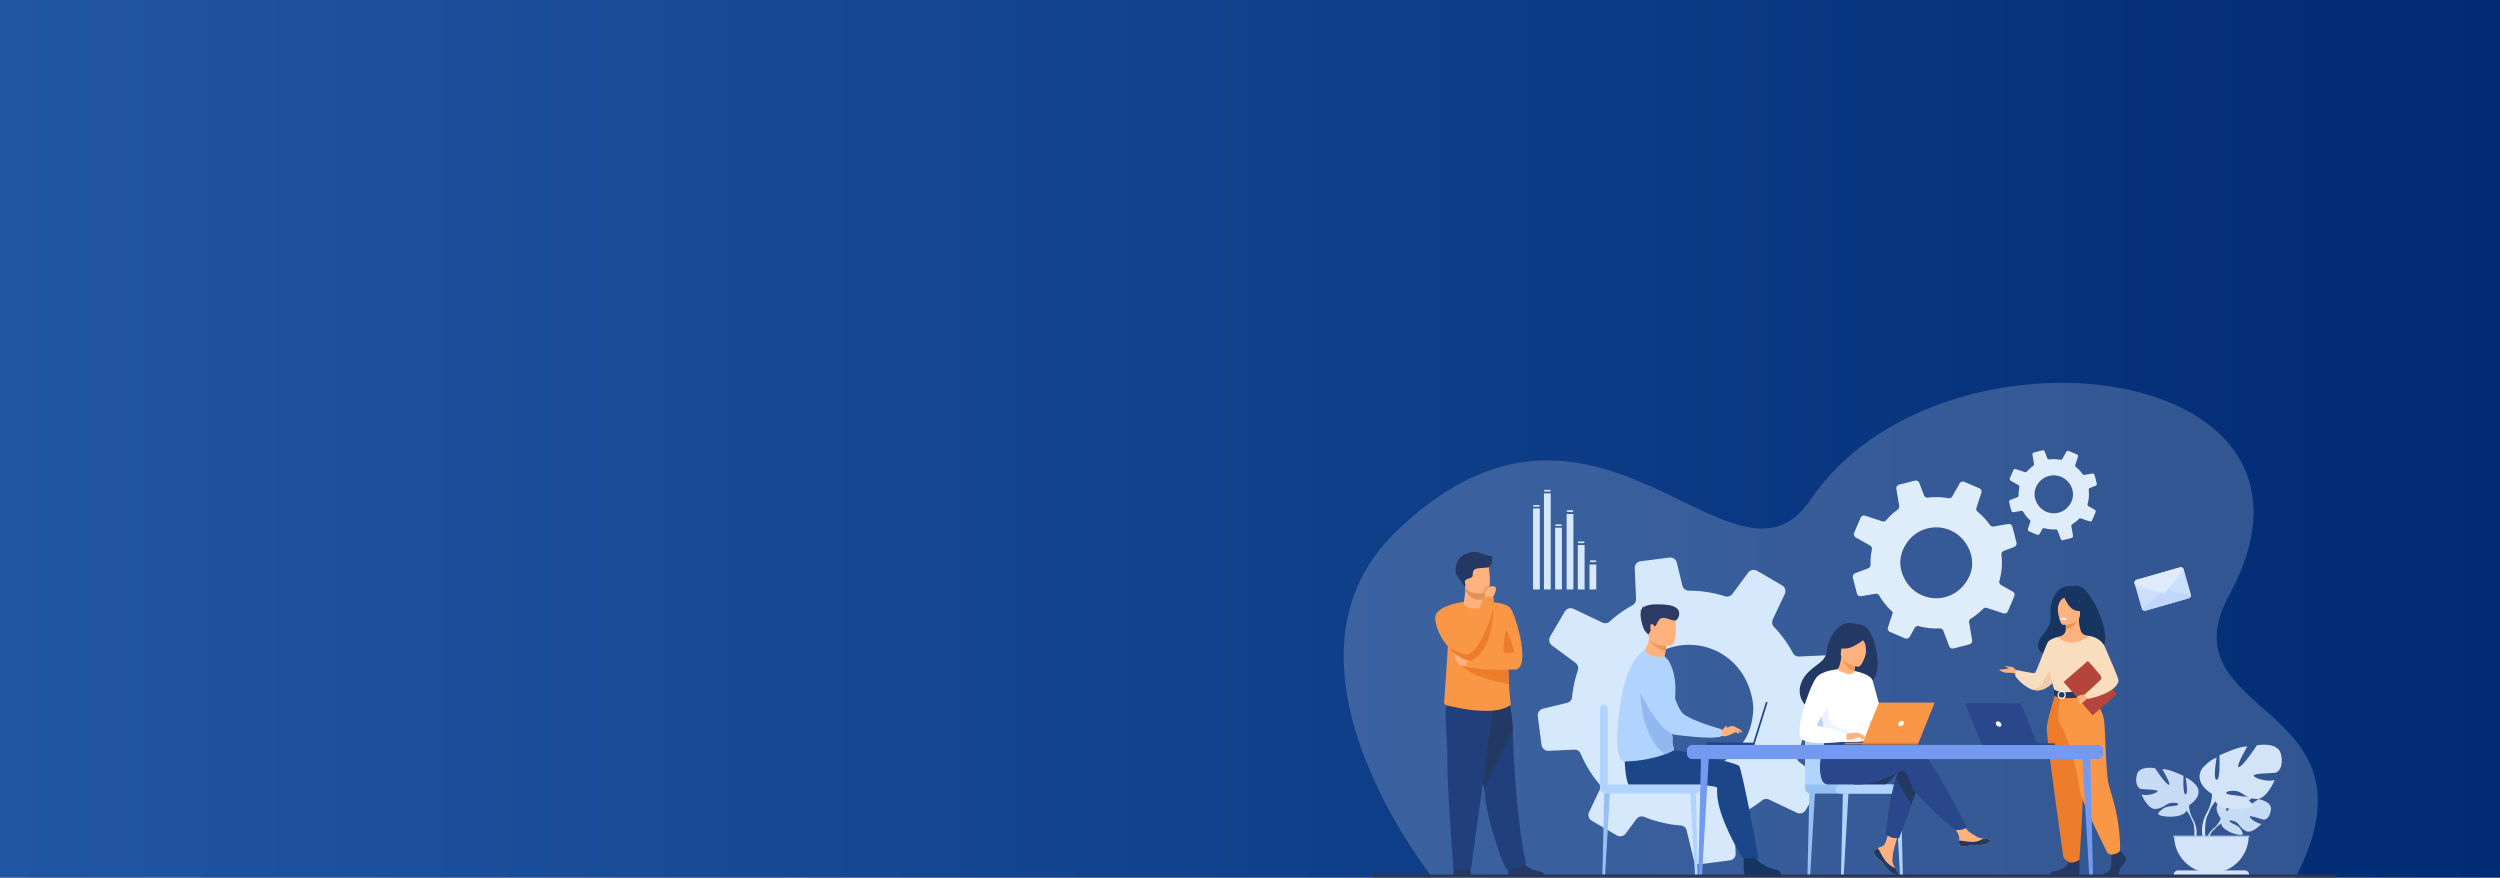<svg id="Layer_1" data-name="Layer 1" xmlns="http://www.w3.org/2000/svg" xmlns:xlink="http://www.w3.org/1999/xlink" viewBox="0 0 1920 674"><rect x="0" y="0" width="1920" height="674" fill="#808080" stroke="none"/><defs><style>.cls-1{fill:url(#linear-gradient);}.cls-18,.cls-2{fill:#ebf3fa;}.cls-2{opacity:0.2;}.cls-3{fill:#dfedfb;}.cls-4{fill:#d6e8fc;}.cls-5{fill:#233862;}.cls-6{fill:#213f7a;}.cls-7{fill:#f99746;}.cls-8{fill:#ffb27d;}.cls-9{fill:#e2915a;}.cls-10{fill:#ed7d2b;}.cls-11{fill:#c8dbf4;}.cls-12{fill:#d4e4f8;}.cls-13{fill:#9fc1f4;}.cls-14{fill:#163560;}.cls-15{fill:#f9ddbf;}.cls-16{fill:#f2ccaa;}.cls-17{fill:#e8945b;}.cls-19{fill:#fff;}.cls-20{fill:#b5453c;}.cls-21{fill:#cde0fb;}.cls-22{fill:#bed7fb;}.cls-23{fill:#dfebfd;}.cls-24{fill:#b0d4ff;}.cls-25{fill:#95c0f4;}.cls-26{fill:#2b478b;}.cls-27{fill:#ed975d;}.cls-28{fill:#ebf3ff;}.cls-29{fill:#1c468a;}.cls-30{fill:#2c3a64;}.cls-31{fill:#91b8ef;}.cls-32{fill:#739af0;}.cls-33{fill:#2e3552;}</style><linearGradient id="linear-gradient" y1="337" x2="1920" y2="337" gradientUnits="userSpaceOnUse"><stop offset="0" stop-color="#2156a3"/><stop offset="1" stop-color="#012b73"/></linearGradient></defs><rect class="cls-1" width="1920" height="674"/><path class="cls-2" d="M1100.069,673.812s-132.081-164.336-28.377-265.066c154.355-149.929,259.406,63.145,318.866-25.035,98.356-145.866,420.128-108.432,321.679,72.953-51.651,95.163,121.159,80.943,50.71,217.337Z"/><path class="cls-3" d="M1542.092,469.385l4.769-11.171.112-.267a2.896,2.896,0,0,0-1.243-3.652l-8.841-4.97a2.93,2.93,0,0,1-.407-.275,2.847,2.847,0,0,1-.937-2.987,50.598,50.598,0,0,0,1.547-19.947,3.145,3.145,0,0,1,.021-.814,2.943,2.943,0,0,1,1.831-2.237l7.923-2.98a2.946,2.946,0,0,0,1.856-2.429,3.199,3.199,0,0,0-.076-1.015l-3.1-12.01a2.959,2.959,0,0,0-3.364-2.171l-11.102,1.884a2.859,2.859,0,0,1-2.826-1.192c-.931-1.304-1.906-2.57-2.965-3.802a50.48,50.48,0,0,0-6.41-6.244l-.009-.011a2.915,2.915,0,0,1-.942-3.191l3.573-10.863.174-.548a2.852,2.852,0,0,0-1.589-3.525l-11.417-4.879a2.984,2.984,0,0,0-3.756,1.276l-5.535,9.838a2.884,2.884,0,0,1-3.075,1.43,50.782,50.782,0,0,0-15.647-.448,2.902,2.902,0,0,1-3.061-1.862l-3.553-9.383a2.954,2.954,0,0,0-3.513-1.815l-12.061,3.106a2.827,2.827,0,0,0-2.077,3.208l2.195,13.053a2.962,2.962,0,0,1-1.176,2.888q-1.683,1.219-3.286,2.596a51.396,51.396,0,0,0-5.525,5.527,2.81,2.81,0,0,1-3.063.87l-13.051-4.309a2.908,2.908,0,0,0-3.578,1.616l-4.902,11.456a2.922,2.922,0,0,0,.894,3.422,2.117,2.117,0,0,0,.35.23l10.914,6.146a2.874,2.874,0,0,1,1.479,2.824,1.536,1.536,0,0,1-.043.303,8.819,8.819,0,0,0-.159.895,50.53,50.53,0,0,0-.864,10.772,2.804,2.804,0,0,1-1.858,2.735l-9.908,3.758a2.949,2.949,0,0,0-1.804,3.504l.685,2.672,2.416,9.317a2.911,2.911,0,0,0,3.304,2.146l10.937-1.856a2.808,2.808,0,0,1,2.913,1.382,51.111,51.111,0,0,0,5.502,7.746,50.367,50.367,0,0,0,5.012,5.058l-.753,2.278-3.071,9.352a2.811,2.811,0,0,0,.946,3.13,2.56,2.56,0,0,0,.645.375l11.485,4.935a2.928,2.928,0,0,0,3.663-1.253l3.77-6.73a2.9,2.9,0,0,1,3.254-1.375,50.913,50.913,0,0,0,15.959,1.715,2.809,2.809,0,0,1,2.828,1.835l4.488,11.86a2.797,2.797,0,0,0,3.307,1.707l12.187-3.158a2.829,2.829,0,0,0,2.099-3.226l-2.288-13.58a2.881,2.881,0,0,1,1.345-2.957,49.034,49.034,0,0,0,6.261-4.604q1.619-1.392,3.093-2.886a2.92,2.92,0,0,1,2.96-.725l12.514,4.126A2.948,2.948,0,0,0,1542.092,469.385Zm-32.532-52.403c5.637,8.267,6.326,17.617,3.226,24.794-10.91,25.133-44.752,22.884-52.42-3.02-1.88-6.657-1.082-14.076,3.719-21.303A27.294,27.294,0,0,1,1509.56,416.982Z"/><path class="cls-3" d="M1606.792,399.52l2.553-5.98.06-.143a1.55,1.55,0,0,0-.666-1.955l-4.733-2.66a1.569,1.569,0,0,1-.218-.147,1.524,1.524,0,0,1-.501-1.599,27.085,27.085,0,0,0,.828-10.678,1.684,1.684,0,0,1,.011-.436,1.575,1.575,0,0,1,.98-1.198l4.241-1.595a1.577,1.577,0,0,0,.993-1.3,1.712,1.712,0,0,0-.041-.543l-1.659-6.429a1.584,1.584,0,0,0-1.801-1.162L1600.897,364.704a1.531,1.531,0,0,1-1.513-.638c-.499-.698-1.02-1.376-1.587-2.035a27.021,27.021,0,0,0-3.431-3.343l-.005-.006a1.561,1.561,0,0,1-.504-1.708l1.913-5.815.093-.293a1.526,1.526,0,0,0-.851-1.887l-6.112-2.612a1.597,1.597,0,0,0-2.011.683l-2.963,5.266a1.544,1.544,0,0,1-1.646.765,27.183,27.183,0,0,0-8.376-.24,1.553,1.553,0,0,1-1.638-.997l-1.902-5.023a1.581,1.581,0,0,0-1.88-.972l-6.456,1.663a1.513,1.513,0,0,0-1.112,1.717l1.175,6.987a1.586,1.586,0,0,1-.63,1.546q-.901.652-1.759,1.39a27.513,27.513,0,0,0-2.958,2.958,1.504,1.504,0,0,1-1.64.466l-6.986-2.307a1.556,1.556,0,0,0-1.915.865l-2.624,6.132a1.564,1.564,0,0,0,.478,1.832,1.133,1.133,0,0,0,.187.123l5.842,3.29a1.538,1.538,0,0,1,.792,1.512.823.823,0,0,1-.023.162,4.718,4.718,0,0,0-.085.479,27.048,27.048,0,0,0-.463,5.766,1.501,1.501,0,0,1-.995,1.464l-5.304,2.012a1.578,1.578,0,0,0-.966,1.875l.367,1.43,1.293,4.987a1.558,1.558,0,0,0,1.769,1.149l5.854-.993a1.503,1.503,0,0,1,1.559.74,27.359,27.359,0,0,0,2.945,4.146,26.96,26.96,0,0,0,2.683,2.707l-.403,1.219-1.644,5.006a1.504,1.504,0,0,0,.507,1.675,1.37,1.37,0,0,0,.345.201l6.148,2.642a1.568,1.568,0,0,0,1.961-.671l2.018-3.602a1.552,1.552,0,0,1,1.742-.736,27.253,27.253,0,0,0,8.543.918,1.503,1.503,0,0,1,1.514.982l2.402,6.348a1.497,1.497,0,0,0,1.77.914l6.524-1.69a1.515,1.515,0,0,0,1.124-1.727l-1.225-7.269a1.542,1.542,0,0,1,.72-1.583,26.248,26.248,0,0,0,3.352-2.465q.867-.745,1.656-1.545a1.563,1.563,0,0,1,1.585-.388l6.699,2.209A1.578,1.578,0,0,0,1606.792,399.52Zm-17.414-28.051a13.891,13.891,0,0,1,1.727,13.272c-5.84,13.454-23.955,12.249-28.06-1.617a13.479,13.479,0,0,1,1.991-11.403A14.61,14.61,0,0,1,1589.378,371.469Z"/><path class="cls-4" d="M1386.779,622.118l10.949-18.774.258-.449a5.182,5.182,0,0,0-1.396-6.76l-14.593-10.789a5.221,5.221,0,0,1-.662-.579,5.095,5.095,0,0,1-1-5.511,90.534,90.534,0,0,0,7.178-35.073,5.629,5.629,0,0,1,.218-1.441,5.265,5.265,0,0,1,3.748-3.565l14.728-3.531a5.272,5.272,0,0,0,3.834-3.901,5.714,5.714,0,0,0,.09-1.819l-2.836-22.012a5.294,5.294,0,0,0-5.49-4.601l-20.13.878a5.116,5.116,0,0,1-4.752-2.744c-1.364-2.522-2.813-4.988-4.42-7.41a90.359,90.359,0,0,0-9.994-12.511l-.014-.021a5.216,5.216,0,0,1-.963-5.875l8.757-18.494.43-.934a5.102,5.102,0,0,0-2.038-6.612l-19.187-11.199a5.339,5.339,0,0,0-6.953,1.431l-12.013,16.238a5.161,5.161,0,0,1-5.777,1.855,90.858,90.858,0,0,0-27.681-4.271,5.193,5.193,0,0,1-5.02-3.987l-4.224-17.448a5.287,5.287,0,0,0-5.834-4.003l-22.104,2.835a5.058,5.058,0,0,0-4.401,5.233l.998,23.663a5.3,5.3,0,0,1-2.73,4.867q-3.258,1.79-6.41,3.88a91.935,91.935,0,0,0-11.038,8.585,5.029,5.029,0,0,1-5.632.864l-22.214-10.55a5.203,5.203,0,0,0-6.712,2.074l-11.249,19.252a5.229,5.229,0,0,0,.826,6.274,3.797,3.797,0,0,0,.57.487l18.012,13.337a5.142,5.142,0,0,1,1.999,5.342,2.769,2.769,0,0,1-.144.528,15.829,15.829,0,0,0-.482,1.554,90.413,90.413,0,0,0-3.928,18.934,5.018,5.018,0,0,1-3.907,4.443l-18.427,4.471a5.276,5.276,0,0,0-3.981,5.82l.623,4.896,2.22,17.08a5.208,5.208,0,0,0,5.39,4.544l19.831-.865a5.025,5.025,0,0,1,4.866,3.102,91.444,91.444,0,0,0,8.047,14.975,90.124,90.124,0,0,0,7.774,10.094l-1.843,3.877-7.531,15.921a5.029,5.029,0,0,0,.985,5.767,4.583,4.583,0,0,0,1.061.809l19.294,11.314a5.24,5.24,0,0,0,6.782-1.41l8.19-11.111a5.189,5.189,0,0,1,6.083-1.719,91.098,91.098,0,0,0,27.953,6.591,5.026,5.026,0,0,1,4.614,3.886l5.333,22.053a5.005,5.005,0,0,0,5.492,3.767l22.34-2.899a5.062,5.062,0,0,0,4.444-5.262l-1.046-24.619a5.155,5.155,0,0,1,3.045-4.951,87.75,87.75,0,0,0,12.139-6.784q3.184-2.111,6.133-4.437a5.225,5.225,0,0,1,5.417-.629l21.302,10.106A5.275,5.275,0,0,0,1386.779,622.118Zm-46.117-100.269a55.968,55.968,0,0,1,5.578,18.187,32.13,32.13,0,0,1,.259,4.767c-.154,7.356-2.366,16.262-5.619,21.784-24.955,42.2-84.541,30.687-92.4-17.009-.119-.785-.239-1.57-.337-2.37-.959-7.452,1.402-18.926,5.15-25.424a60.573,60.573,0,0,1,6.523-9.202C1283.5,485.362,1325.019,491.415,1340.662,521.849Z"/><path class="cls-5" d="M1130.059,672.398a28.188,28.188,0,0,0-1.93-7.229c-1.348-2.695-9.924-.98-9.924-.98s-1.715,1.47-2.083,8.332Z"/><path class="cls-5" d="M1159.279,672.337c-2.015-1.23-.869-10.406-.869-10.406s9.39-7.512,10.682-1.761c1.291,5.752,8.921,8.334,13.264,9.038,2.998.486,3.926,2.147,4.214,3.129Z"/><path class="cls-6" d="M1139.828,605.596a43.304,43.304,0,0,1,.689,5.072c.873,17.027,14.333,55.959,16.741,56.867,3.725,1.406,9.592-1.582,12.661-2.56a2.632,2.632,0,0,0,1.847-2.99c-6.666-30.644-9.115-74.769-10.007-100.894a118.54,118.54,0,0,0-2.709-22.248s-32.829-8.759-33.024,2.321C1125.854,550.969,1136.901,589.421,1139.828,605.596Z"/><path class="cls-5" d="M1139.828,605.596l21.931-44.504a118.54,118.54,0,0,0-2.709-22.248s-32.829-8.759-33.024,2.321C1125.854,550.969,1136.901,589.421,1139.828,605.596Z"/><path class="cls-6" d="M1147.133,541.203,1129.778,666.984s-7.621,1.838-13.549.368c0,0-5.081-66.896-4.657-83.069s-3.647-43.275.929-46.264S1147.133,541.203,1147.133,541.203Z"/><path class="cls-7" d="M1109.118,539.107a2.409,2.409,0,0,0,1.738,2.488c2.421.702,5.212,1.191,10.595,2.307a102.761,102.761,0,0,0,20.216,2.031c13.294.085,18.327-4.497,18.327-4.497.573.011-.302-2.772-1.091-16-.267-4.481-.525-10.161-.711-17.34-.168-6.459-.281-14.133-.292-23.237-.014-10.951-16.965-22.734-17.278-22.734l-.004.005c0,1.577-2.485,4.487-6.313,4.738-4.543.297-10.117-1.964-10.117-4.58,0-.026-8.213,13.138-11.13,27.166-.371,1.778-.658,3.654-.886,5.629C1111.481,501.031,1112.149,496.786,1109.118,539.107Z"/><path class="cls-7" d="M1140.622,462.125s15.763-.134,19.556,5.187c3.793,5.32,12.111,33.941,7.771,43.465-4.34,9.523-12.462-3.94-16.97-9.773S1140.622,462.125,1140.622,462.125Z"/><path class="cls-8" d="M1140.783,459.719l-.009,1.63s.444,5.096-5.831,5.84c-6.275.746-10.947-.937-10.777-4.869a57.027,57.027,0,0,0,1.146-8.706,17.739,17.739,0,0,0-.223-3.051l12.159-.243,3.581.585Z"/><path class="cls-9" d="M1140.83,450.905l-.046,8.814a10.283,10.283,0,0,1-4.383.967c-5.588,0-9.201-4.098-11.088-7.072a17.739,17.739,0,0,0-.223-3.051l12.159-.243Z"/><path class="cls-8" d="M1124.158,448.606c1.411,7.593,11.208,7.343,15.441,6.866,1.192-.132,1.941-.285,1.941-.285,1.343-.359,2.093-2.475,2.441-5.247.691-5.485-.182-13.538-1.108-15.597-1.395-3.099-4.022-6.451-13.888-4.032C1119.118,432.732,1122.347,438.878,1124.158,448.606Z"/><path class="cls-10" d="M1156.741,483.455s6.096,13.464,5.919,17.499a21.032,21.032,0,0,0-5.919.761C1151.975,503.136,1156.741,483.455,1156.741,483.455Z"/><path class="cls-5" d="M1145.901,427.117a32.639,32.639,0,0,1-9.465-2.561c-4.157-1.808-9.402.183-11.105,1.08a2.534,2.534,0,0,1,.415-1.024,2.285,2.285,0,0,0-.877,1.3c-.079.058-.114.098-.094.112a2.929,2.929,0,0,0-1.423.092s.39-.056.529.195a.233.233,0,0,0,.062.069c-6.485,3.134-7.084,13.382-4.997,15.754a80.388,80.388,0,0,1,6.23,9.202,9.835,9.835,0,0,0-.067-3.952c-.457-2.511,1.712-2.511,4.451-3.652s.457-4.337,2.853-6.277c2.397-1.94,11.184-.799,11.07-2.282C1146.746,433.982,1145.901,427.451,1145.901,427.117Z"/><path class="cls-10" d="M1122.17,508.675c2.574,10.335,30.406,15.675,36.733,16.76-.267-4.481-.525-10.161-.711-17.34Z"/><path class="cls-8" d="M1128.28,512.034c-.265,0-6.187-.884-7.248-1.414s-5.912-7.425-2.735-9.192c3.177-1.768,11.705,5.303,11.705,5.303Z"/><path class="cls-7" d="M1164.299,514.083s-22.904,1.243-38.275-2.049a6.607,6.607,0,0,1,4.443-6.413s23.956-5.078,29.711-3.663C1165.934,503.372,1164.299,514.083,1164.299,514.083Z"/><path class="cls-7" d="M1111.7,496.108c4.754,5.731,10.967,10.411,17.817,11.507l.002-.002a12.773,12.773,0,0,0,1.695-7.649,15.31,15.31,0,0,0-2.494-7.021,15.558,15.558,0,0,1-1.347-2.715c-3.741-9.544-3.184-27.94-3.184-27.94s-15.885,1.664-20.835,8.735C1100.323,475.353,1104.189,487.047,1111.7,496.108Z"/><path class="cls-9" d="M1139.599,455.472c1.192-.132,1.941-.285,1.941-.285,1.343-.359,2.093-2.475,2.441-5.247a6.636,6.636,0,0,0-4.154,3.396A4.88,4.88,0,0,0,1139.599,455.472Z"/><path class="cls-8" d="M1145.999,459.767s5.486-9.053,1.22-9.447a6.452,6.452,0,0,0-6.597,3.554c-.616,1.061.161,5.845.161,5.845Z"/><path class="cls-7" d="M1125.089,499.66a11.811,11.811,0,0,0,.935,3.143,15.052,15.052,0,0,0,3.493,4.812l.002-.002c14.248-6.431,17.132-28.516,17.614-40.65.194-4.877,0-8.148,0-8.148-6.428-2.128-8.234,1.57-8.234,1.57s-7.589,18.047-11.526,29.842C1125.867,494.74,1124.896,498.339,1125.089,499.66Z"/><path class="cls-10" d="M1111.7,496.108c4.754,5.731,10.967,10.411,17.817,11.507l.002-.002c14.248-6.431,17.132-28.516,17.614-40.65,0,0-6.742,24.454-15.919,33.001a10.011,10.011,0,0,1-5.19,2.839s-11.572-3.271-13.999-6.35A1.324,1.324,0,0,0,1111.7,496.108Z"/><path class="cls-11" d="M1705.582,628.546s-6.969-8.13-.43-13.294c0,0,4.776-2.892,8.671-2.657,0,0-5.518,9.254-3.733,10.174,1.785.92,5.406-10.755,5.406-10.755s10.869-1.054,14.365.627c0,0-9.292,7.604-7.335,8.057s11.993-7.011,11.993-7.011,10.116,1.722,9.576,7.893-4.025,8.077-5.557,7.912-10.494-3.585-10.689-2.33,5.199,5.357,8.977,5.549c0,0-7.132,7.865-11.872,5.596-4.74-2.27-5.145-5.868-8.099-7.218s-5.477-1.346-4.257.03c1.22,1.377,6.567,2.714,8.257,5.703s3.206,5.005-1.698,4.267c-4.904-.738-12.875-4.327-13.225-8.435Z"/><path class="cls-11" d="M1739.125,621.746s-27.476-1.059-33.544,6.799a19.873,19.873,0,0,1-5.471,7.679l-.644,1.754s4.761-5.02,6.465-5.324C1705.931,632.655,1703.267,622.92,1739.125,621.746Z"/><path class="cls-11" d="M1700.11,636.224a17.253,17.253,0,0,0-6.307,12.154l1.07.096s1.884-8.058,5.288-11.209C1703.566,634.114,1700.11,636.224,1700.11,636.224Z"/><path class="cls-11" d="M1681.217,618.322s11.085-6.208,5.912-14.632c0,0-4.138-5.173-8.573-6.503,0,0,2.365,12.563,0,12.859-2.365.296-1.626-14.189-1.626-14.189s-11.676-5.616-16.258-5.173c0,0,7.242,12.268,4.877,11.972-2.365-.296-10.494-12.711-10.494-12.711s-11.972-2.217-13.893,4.877c-1.921,7.095,1.182,10.642,2.956,11.085,1.774.443,13.154.296,12.859,1.774-.296,1.478-7.981,3.843-12.268,2.513,0,0,4.73,11.676,10.937,11.085,6.208-.591,8.129-4.434,11.972-4.73,3.843-.296,6.651.739,4.73,1.774-1.921,1.035-8.425.339-11.529,2.978-3.104,2.639-5.616,4.265.148,5.447,5.764,1.182,16.11.443,18.18-3.991Z"/><path class="cls-11" d="M1646.632,597.038s31.038,10.051,34.586,21.284a23.578,23.578,0,0,0,2.956,10.79v2.217s-3.252-7.538-5.025-8.573C1679.148,622.756,1686.095,613.001,1646.632,597.038Z"/><path class="cls-11" d="M1684.173,629.111a20.472,20.472,0,0,1,2.058,16.117l-1.232-.331s1.195-9.746-1.309-14.647C1681.186,625.348,1684.173,629.111,1684.173,629.111Z"/><path class="cls-12" d="M1698.853,609.76s-14.612-8.183-7.793-19.288c0,0,5.455-6.819,11.3-8.573,0,0-3.117,16.561,0,16.95,3.118.39,2.143-18.704,2.143-18.704s15.392-7.403,21.431-6.819c0,0-9.547,16.171-6.43,15.781,3.118-.389,13.833-16.755,13.833-16.755s15.781-2.922,18.314,6.429c2.533,9.352-1.559,14.028-3.897,14.612s-17.34.39-16.95,2.338c.39,1.948,10.521,5.066,16.171,3.312,0,0-6.235,15.392-14.417,14.612-8.183-.779-10.716-5.845-15.781-6.235s-8.767.974-6.235,2.338c2.533,1.364,11.105.447,15.197,3.925,4.091,3.478,7.403,5.622-.195,7.18-7.598,1.559-21.236.584-23.964-5.26Z"/><path class="cls-12" d="M1744.443,581.705s-40.914,13.248-45.59,28.055a31.083,31.083,0,0,1-3.897,14.223v2.923s4.286-9.936,6.624-11.3C1701.58,615.605,1692.424,602.746,1744.443,581.705Z"/><path class="cls-12" d="M1694.956,623.983s-6.31,9.582-2.713,21.245l1.623-.436s-1.576-12.847,1.725-19.307C1698.894,619.023,1694.956,623.983,1694.956,623.983Z"/><path class="cls-12" d="M1698.36,670.521a28.623,28.623,0,0,0,28.623-28.623h-57.246A28.623,28.623,0,0,0,1698.36,670.521Z"/><path class="cls-12" d="M1727.379,671.977H1669.342a3.531,3.531,0,0,1,3.531-3.531h50.974a3.531,3.531,0,0,1,3.531,3.531Z"/><rect class="cls-13" x="1668.796" y="641.897" width="58.838" height="0.878"/><path class="cls-14" d="M1598.812,451.024a9.599,9.599,0,0,0-7.589-.812c-12.892-1.514-16.652,13.52-16.478,18.694.173,5.172.765,10.729-4.992,17.449-16.63,19.412,18.199,20.269,18.199,20.269.295-15.51,18.887-9.851,18.072-8.279C1629.857,504.065,1608.394,455.995,1598.812,451.024Z"/><path class="cls-8" d="M1549.084,515.684s-2.267-3.451-4.094-3.519-5.211-1.015-4.94-.338c.271.676,2.369.744,2.571,1.15s-3.113,1.015-4.06,1.083c-.947.067-3.181,0-3.113.474.068.474,4.025,2.436,6.817,2.166a18.932,18.932,0,0,1,6.243.812Z"/><path class="cls-15" d="M1581.87,516.801a33.998,33.998,0,0,1-3.467,5.244c-2.694,3.374-6.848,7.272-12.063,8.041a12.946,12.946,0,0,1-7.167-1.163l-.008-.002c-6.334-2.812-11.097-9.278-11.097-9.278a5.207,5.207,0,0,1,.71-5.11s12.79,2.877,14.008,2.268c1.218-.609,8.324-21.079,10.015-23.651,1.693-2.572,7.459-3.908,7.459-3.908Z"/><path class="cls-16" d="M1578.403,522.045c-2.694,3.374-6.848,7.272-12.063,8.041a12.946,12.946,0,0,1-7.167-1.163c.248.033,6.574.814,9.095-3.697,2.572-4.602,5.353-11.911,9.174-9.475C1579.091,516.803,1579.018,519.416,1578.403,522.045Z"/><path class="cls-5" d="M1629.587,654.861s3.903,3.562,3.141,6.092c-.761,2.531-4.283,4.218-4.759,7.311-.476,3.093-2.38,4.78-4.093,4.78h-8.169s-1.261-2.176,1.785-2.833,4.195-4.29,4.004-7.665a59.48,59.48,0,0,1,.286-7.873l6.473-1.5Z"/><path class="cls-5" d="M1596.555,656.373s1.404,15.088-.309,15.932l-21.927-.045s0-2.531,3.522-3.093,9.709-2.624,10.756-7.217C1589.644,657.357,1596.555,656.373,1596.555,656.373Z"/><path class="cls-8" d="M1612.181,548.128c-4.512-10.119-7.273-13.024-6.746-16.165.392-2.338-1.195-43.585-1.195-43.585-.535-.166-1.608-.314-2.195-.445a5.506,5.506,0,0,1-4.02-3.497,28.066,28.066,0,0,1-1.364-9.306l-.578.114-9.719,1.925s.221,3.059.228,5.94l0.0.072a5.59,5.59,0,0,1-4.034,5.405c-1.227.354-2.296.657-2.296.657a89.124,89.124,0,0,0-4.25,20.656c-.682,10.467,6.49,15.014-.054,35.93C1569.276,567.19,1614.674,553.719,1612.181,548.128Z"/><path class="cls-17" d="M1586.363,477.168s.221,3.059.228,5.94c5.438-.153,8.313-5.114,9.491-7.864Z"/><path class="cls-8" d="M1584.547,479.897s12.867.212,12.876-7.803c.009-8.015,1.676-13.386-6.54-13.86-8.215-.474-9.815,2.582-10.468,5.257C1579.762,466.165,1581.2,479.635,1584.547,479.897Z"/><path class="cls-14" d="M1585.024,458.037s3.523,9.403,8.93,10.794c5.407,1.39,7.752-.058,7.752-.058a15.311,15.311,0,0,1-5.008-9.046S1587.681,453.562,1585.024,458.037Z"/><path class="cls-14" d="M1585.897,458.801a7.983,7.983,0,0,0-3.688,2.882,12.957,12.957,0,0,0-1.739,7.358s-2.654-6.391.329-10.007C1583.961,455.2,1585.897,458.801,1585.897,458.801Z"/><path class="cls-18" d="M1587.347,474.924a3.233,3.233,0,0,1-2.664,1.084,2.365,2.365,0,0,1-1.983-1.309A8.643,8.643,0,0,1,1587.347,474.924Z"/><path class="cls-15" d="M1613.423,506.624a87.346,87.346,0,0,1,0,10.135c-.217,3.664-3.924,8.573-4.45,9.787-1.32,3.045-2.808,3.541-2.808,3.541l-11.513,2.822-4.048.991-12.766-3.813s-5.815-16.229-3.48-25.365a70.209,70.209,0,0,1,5.902-15.48s10.417,10.199,23.98-.865Z"/><path class="cls-16" d="M1610.053,518.254c-.217,3.664-.554,7.077-1.08,8.291-1.32,3.045-2.808,3.541-2.808,3.541l-11.513,2.822-5-1.47s16.692-2.53,14.842-16.891Z"/><path class="cls-10" d="M1578.651,532.55s-6.322,19.677-6.728,26.377c-.406,6.699,12.084,95.172,12.587,98.259.474,2.91,4.087,4.765,4.087,4.765a5.468,5.468,0,0,0,4.034.31c3.291-.929,4.331-2.042,4.331-2.042s4.92-63.098,1.875-85.638a357.01,357.01,0,0,1-3.081-42.031Z"/><path class="cls-7" d="M1605.435,531.963s9.643,12.939,10.542,21.685c.899,8.747,1.41,39.469,3.325,47.996,1.915,8.526,8.952,24.935,8.952,51.53a5.306,5.306,0,0,1-2.99,2.336,24.679,24.679,0,0,1-2.63.727,4.134,4.134,0,0,1-4.623-2.195c-4.758-9.579-19.912-40.473-20.689-46.886-.55-4.538-5.335-34.575-15.772-52.2-2.506-4.231,1.538-21.058,1.538-21.058Z"/><path class="cls-19" d="M1587.061,475.139s-.223.945-2.572.799c0,0-1.973-.122-1.912-1.16A6.347,6.347,0,0,1,1587.061,475.139Z"/><path class="cls-5" d="M1577.641,529.512s2.538,2.008,7.58,2.109c6.022.121,20.944-1.535,20.944-1.535a12.34,12.34,0,0,1,.636,3.808s-18.225,4.597-28.785.671A6.675,6.675,0,0,1,1577.641,529.512Z"/><path class="cls-19" d="M1583.775,536.81a3.134,3.134,0,1,1,2.748-3.11A2.949,2.949,0,0,1,1583.775,536.81Zm0-5.309a2.235,2.235,0,1,0,1.837,2.199A2.045,2.045,0,0,0,1583.775,531.501Z"/><rect class="cls-20" x="1592.941" y="511.476" width="24.759" height="33.891" transform="translate(47.637 1184.093) rotate(-41.047)"/><path class="cls-8" d="M1601.953,533.131s-6.841.8-6.82,2.424,1.705,4.96,2.55,5.108c.845.148,5.568-4.512,5.568-4.512Z"/><path class="cls-15" d="M1604.241,488.377s9.134.64,12.635,9.152,10.144,22.802,10.144,25.206-3.711,9.815-23.64,14.076c0,0-2.061-2.168-1.937-3.883,0,0,12.44-10.685,12.407-11.934-.063-2.362-2.039-5.481-12.962-16.406C1597.92,501.616,1604.241,488.377,1604.241,488.377Z"/><path class="cls-21" d="M1677.149,437.417l5.448,19.038a2.452,2.452,0,0,1-1.681,3.03l-33.063,9.461a2.451,2.451,0,0,1-3.027-1.682l-5.445-19.03a2.448,2.448,0,0,1,1.679-3.029l33.063-9.461A2.451,2.451,0,0,1,1677.149,437.417Z"/><path class="cls-22" d="M1682.685,457.295a2.449,2.449,0,0,1-1.77,2.19l-33.063,9.461a2.449,2.449,0,0,1-2.667-.935l16.84-15.342Z"/><path class="cls-23" d="M1677.149,437.417l-14.802,18.381-22.689-6.591-.279-.974a2.448,2.448,0,0,1,1.679-3.029l33.063-9.461A2.451,2.451,0,0,1,1677.149,437.417Z"/><path class="cls-24" d="M1414.964,672.52h-.094a.99.99,0,0,1-.989-1.012l1.5-65.016,4.419-.515-3.768,65.536A1.069,1.069,0,0,1,1414.964,672.52Z"/><path class="cls-25" d="M1389.215,672.52h-.094a.99.99,0,0,1-.989-1.012l1.5-65.016,4.419-.515-3.768,65.536A1.069,1.069,0,0,1,1389.215,672.52Z"/><path class="cls-24" d="M1460.267,672.52h.094a.99.99,0,0,0,.989-1.012l-1.5-65.016-4.419-.515L1459.2,671.513A1.069,1.069,0,0,0,1460.267,672.52Z"/><path class="cls-24" d="M1386.287,602.46V557.909a14.194,14.194,0,0,1,14.194-14.194h32.098a14.194,14.194,0,0,1,14.194,14.194v46.254Z"/><path class="cls-25" d="M1386.287,602.46h66.238a0,0,0,0,1,0,0v7.034a0,0,0,0,1,0,0h-61.976a4.262,4.262,0,0,1-4.262-4.262v-2.772A0,0,0,0,1,1386.287,602.46Z"/><path class="cls-24" d="M1413.064,602.46h46.887a3.152,3.152,0,0,1,3.152,3.152v.731a3.152,3.152,0,0,1-3.152,3.152H1413.064a3.151,3.151,0,0,1-3.151-3.151v-.731A3.151,3.151,0,0,1,1413.064,602.46Z"/><path class="cls-5" d="M1458.131,591.359c-4.598,8.003-10.382,11.093-10.382,11.093h-24.061S1461.639,585.254,1458.131,591.359Z"/><path class="cls-8" d="M1439.651,653.282a2.224,2.224,0,0,0-.397,2.379l.006.012c.574,1.586,2.47,3.357,4.672,5.125.281.227.532.434.75.625.057.05.115.101.169.151.044.039.087.08.13.117,2.054,1.893,1.281,2.327,4.97,6.168,4.207,4.377,7.103,4.456,7.927,4.057.697-.34-.719-2.661-2.289-5.271-.076-.126-.151-.253-.229-.38-.209-.347-.417-.699-.624-1.048-1.839-3.14-1.367-4.614-.931-9.287.354-3.798,5.908-21.217,5.908-21.217l-8.062-1.389s-2.428,13.871-5.103,16.007c-1.43,1.138-3.032,1.153-4.406,1.997q-.146.088-.286.181A10.57,10.57,0,0,0,1439.651,653.282Z"/><path class="cls-5" d="M1439.651,653.282a2.224,2.224,0,0,0-.397,2.379l.006.012c.703,1.584,2.551,3.346,4.68,5.109.278.231.524.443.742.641.057.05.115.101.169.151.044.039.087.08.13.117,2.054,1.893,1.281,2.327,4.97,6.168,4.207,4.377,7.103,4.456,7.927,4.057.697-.34-.719-2.661-2.289-5.271A17.926,17.926,0,0,1,1448.091,661.12c-2.533-3.233-4.223-7.386-5.948-9.792q-.146.088-.286.181A10.57,10.57,0,0,0,1439.651,653.282Z"/><path class="cls-8" d="M1504.659,648.246c.498,2.489,4.045,2.073,8.008,1.105,3.963-.968,3.021.183,8.661-.442,5.64-.624,7.349-2.727,7.521-3.566.154-.744-2.633-1.007-5.622-1.351-.376-.042-.753-.089-1.131-.135-3.375-.423-5.847-2.601-8.913-4.39-2.904-1.694-7.237-8.597-7.237-8.597l-7.735.613s4.059,6.165,5.629,8.846a9.347,9.347,0,0,1,.759,5.271A9.927,9.927,0,0,0,1504.659,648.246Z"/><path class="cls-5" d="M1512.668,649.351c3.963-.968,3.021.183,8.661-.442,5.64-.624,7.349-2.727,7.521-3.566.154-.744-2.633-1.007-5.622-1.351l-.028.057a15.899,15.899,0,0,1-8.078,2.511c-3.827.093-7.88-1.003-10.522-.961a9.927,9.927,0,0,0,.059,2.646C1505.157,650.735,1508.705,650.32,1512.668,649.351Z"/><path class="cls-5" d="M1475.016,598.785l-7.231,19.458L1458.344,643.65a15.294,15.294,0,0,1-5.015-.458,21.756,21.756,0,0,1-4.85-2.361s2.621-27.279,7.511-42.939c1.253-4.02,2.658-7.271,4.208-9.101C1467.778,579.832,1475.016,598.785,1475.016,598.785Z"/><path class="cls-26" d="M1467.664,567.883c-4.737-1.528-18.249.434-31.822,3.091l-2.842-4.687-29.317-2.29s-9.674,21.454-4.378,35.123a4.957,4.957,0,0,0,4.962,3.34h.428s17.449-.01,23.115-.01c14.58,0,30.856-10.022,32.961-10.443,3.446-.689,4.825,6.203,8.271,13.44s32.395,32.05,32.395,32.05,4.449.044,6.287-.645a6.192,6.192,0,0,0,2.7-1.704S1478.347,571.329,1467.664,567.883Z"/><path class="cls-5" d="M1431.847,480.921c-3.755-1.972-9.47-2.239-10.398-2.363-11.109-1.493-17.796,14.65-18.189,19.541-.725,9.016-5.494,10.391-12.208,16.037-13.461,11.321-9.513,24.477-2.153,29.365,4.416,2.933,12.2-.001,12.2-.001.11.077,21.289-11.839,31.728-17.587C1448.478,523.688,1441.417,485.946,1431.847,480.921Z"/><path class="cls-8" d="M1424.078,521.02c.046.03-5.137,1.799-8.602.264-3.26-1.441-5.73-6.804-5.681-6.807,1.483-.068,3.111-1.365,4.365-9.873l.632.227,10.617,3.821s-.769,3.407-1.267,6.651C1423.723,518.026,1423.498,520.635,1424.078,521.02Z"/><path class="cls-27" d="M1425.408,508.652s-.769,3.407-1.267,6.651c-6.099-1.098-8.492-7.174-9.351-10.471Z"/><path class="cls-8" d="M1426.99,512.034s-14.527-1.95-13.173-10.978c1.354-9.028.39-15.36,9.722-14.497,9.332.863,10.614,4.578,10.895,7.701S1430.803,512.308,1426.99,512.034Z"/><path class="cls-5" d="M1433.904,489.312s-9.299,8.014-15.625,8.66c-6.325.646-8.72-1.384-8.72-1.384a24.702,24.702,0,0,0,5.972-8.092,4.447,4.447,0,0,1,3.667-2.622C1423.715,485.484,1432.277,485.306,1433.904,489.312Z"/><path class="cls-5" d="M1428.091,488.594s3.111,3.008,4.091,5.239c.946,2.153,1.229,7.302.476,9.348,0,0,4.847-9.425,2.103-14.004C1431.851,484.321,1428.091,488.594,1428.091,488.594Z"/><path class="cls-19" d="M1436.31,542.42c-.439,29.406-.121,23.261-3.337,26.051-.775.672-2.954,1.072-5.822,1.262-9.017.599-24.867-.887-25.47-2.553-2.08-5.766-.611-7.557-2.347-16.384-.181-.939-.405-1.955-.667-3.062-1.447-6.063-2.855-8.125,2.278-17.866,4.655-8.823,9.491-15.984,9.926-15.726,12.281,7.29,13.271,1.163,13.271,1.163S1436.525,528.076,1436.31,542.42Z"/><path class="cls-26" d="M1467.785,618.243,1458.344,643.65a15.294,15.294,0,0,1-5.015-.458,21.756,21.756,0,0,1-4.85-2.361s2.621-27.279,7.511-42.939Z"/><path class="cls-19" d="M1424.142,515.303s12.637,2.142,14.12,7.583c1.484,5.441,10.216,37.426,10.216,37.426s-6.424,1.154-9.392-1.814c-2.968-2.968-10.326-27.533-10.326-27.533Z"/><path class="cls-28" d="M1427.151,569.733c-9.017.599-24.867-.887-25.47-2.553-2.08-5.766-.611-7.557-2.347-16.384l4.349-12.246s-.719,13.637,3.303,17.224c4.018,3.587,16.466,6.924,18.421,9.921A10.966,10.966,0,0,1,1427.151,569.733Z"/><path class="cls-8" d="M1416.82,563.997s8.896-1.981,10.331-1.191c1.435.79,4.943,3.664,5.383,4.665.439,1-3.196-.76-4.378-1.076-.765-.206-2.781.495-3.779.827-4.198,1.4-6.771.68-6.771.68Z"/><path class="cls-19" d="M1410.862,514.135s-11.945.736-16.08,6.503c-5.821,8.118-17.367,42.717-10.75,47.331,7.453,5.196,33.918,1.359,33.918,1.359s.881-4.117-.345-6.108-21.138-5.208-22.057-6.127,11.488-17.921,11.488-20.679S1410.862,514.135,1410.862,514.135Z"/><path class="cls-8" d="M1427.582,565.282a17.214,17.214,0,0,0,2.475,2.691,1.823,1.823,0,0,0,1.006.215l-1.256-2.261Z"/><path class="cls-8" d="M1427.151,562.806l5.419,2.632a.965.965,0,0,1-.898.347,12.916,12.916,0,0,1-2.351-.646Z"/><polygon class="cls-7" points="1430.056 571.656 1472.924 571.656 1485.819 539.59 1443.018 539.59 1430.056 571.656"/><polygon class="cls-10" points="1473.426 570.407 1416.82 570.407 1416.82 571.656 1472.924 571.656 1473.426 570.407"/><path class="cls-19" d="M1462.103,555.623a1.485,1.485,0,0,0-1.456-2.041,2.925,2.925,0,0,0-2.627,2.041,1.485,1.485,0,0,0,1.456,2.041A2.925,2.925,0,0,0,1462.103,555.623Z"/><path class="cls-24" d="M1231.669,541.302h.137a2.885,2.885,0,0,1,2.885,2.885v60.897a2.885,2.885,0,0,1-2.885,2.885h-.137a2.885,2.885,0,0,1-2.885-2.885v-60.897A2.885,2.885,0,0,1,1231.669,541.302Z"/><path class="cls-25" d="M1231.711,672.52h-.094a.99.99,0,0,1-.989-1.012l1.5-65.016,4.419-.515-3.768,65.536A1.069,1.069,0,0,1,1231.711,672.52Z"/><path class="cls-24" d="M1302.764,672.52h.094a.99.99,0,0,0,.989-1.012l-1.5-65.016-4.419-.515,3.768,65.536A1.069,1.069,0,0,0,1302.764,672.52Z"/><path class="cls-24" d="M1302.448,602.46h-73.665v2.772a4.262,4.262,0,0,0,4.262,4.262h69.403a3.151,3.151,0,0,0,3.152-3.151v-.731A3.151,3.151,0,0,0,1302.448,602.46Z"/><path class="cls-14" d="M1339.327,658.622s-1.085,13.481,1.329,13.66c.321.024,12.243.024,12.243.024l15.219-.088s-.1-3.667-4.548-4.442c-4.449-.775-13.253-4.519-15.948-10.398C1344.786,651.191,1339.327,658.622,1339.327,658.622Z"/><path class="cls-29" d="M1247.769,584.77s.507,13.248,2.842,17.69h53.826s12.933,1.339,14.112,2.211c1.488,1.1-5.18,12.017,19.815,54.678l12.244-.312s-12.803-69.188-15.077-70.939c-3.403-2.619-43.223-11.736-50.039-11.935C1278.674,575.964,1247.769,584.77,1247.769,584.77Z"/><path class="cls-8" d="M1277.945,506.27c4.154,2.572,4.388,7.697,4.388,7.697-10.131,2.621-24.872-8.627-24.872-8.627a24.851,24.851,0,0,0,8.937-14.01q.183-.728.332-1.493a30.397,30.397,0,0,0,.548-5.272l4.654,4.169,7.739,6.933a66.46,66.46,0,0,1-1.143,7.825Q1278.275,504.789,1277.945,506.27Z"/><path class="cls-24" d="M1283.669,559.454c-.346,2.26.355,4.079.691,5.761a6.49,6.49,0,0,1,.153,1.884c-.554,6.253,1.675,7.047.978,9.065a49.337,49.337,0,0,1-6.742,3.046c-1.896.716-4.169,1.485-6.785,2.208-.137.037-.274.075-.414.112a99.622,99.622,0,0,1-23.781,3.242c-5.746-.154-6.905-14.717-4.774-33.06,3.321-28.577,7.81-42.431,19.643-52.442.745-.63.243,1.515,4.219,3.433a18.607,18.607,0,0,0,11.546,1.42l2.706,2.774c5.375,8.489,5.938,18.565,5.48,26.964A246.94,246.94,0,0,1,1283.669,559.454Z"/><path class="cls-27" d="M1279.671,495.668s.412-.433-.556,4.515c-8.572-2.48-11.364-6.847-12.509-9.742-.326-.818,3.186-1.254,5.326-1.706Z"/><path class="cls-8" d="M1283.655,495.692s-16.539,2.368-17.855-7.954c-1.316-10.322-4.337-16.968,6.166-18.917,10.504-1.948,13.062,1.728,14.339,5.067C1287.583,477.227,1287.924,494.81,1283.655,495.692Z"/><rect class="cls-29" x="1351.05" y="538.482" width="1.325" height="34.703" transform="translate(2475.85 1489.855) rotate(-162.63)"/><rect class="cls-29" x="1310.76" y="570.224" width="36.417" height="2.179" transform="translate(2651.934 1156.395) rotate(-179.405)"/><path class="cls-30" d="M1260.526,469.03c-.133-.155-.441-.281-1.128-.324a2.788,2.788,0,0,1,1.287-.352c.151-.955.673-2.642,2.321-3.04a2.062,2.062,0,0,0-1.011,1.479c1.92-1.942,6.014-3.333,17.31-2.352,14.888,1.293,9.903,10.793,7.965,11.915-1.938,1.122-6.768-2.034-10.363-1.777s-4.32,5.444-5.544,6.147-.735-.553-2.379-1.312c-1.643-.758-1.822,1.973-1.359,3.754.462,1.781-1.822,4.107-1.822,4.107l-2.271-2.484c-2.271-2.484-4.347-12.948-3.288-15.166C1260.338,469.428,1260.431,469.229,1260.526,469.03Z"/><path class="cls-31" d="M1285.49,576.163a49.337,49.337,0,0,1-6.742,3.046c-18.87-13.767-18.767-46.357-18.87-46.914l23.7,20.869.782,12.051a6.49,6.49,0,0,1,.153,1.884C1283.958,573.351,1286.188,574.145,1285.49,576.163Z"/><path class="cls-8" d="M1319.654,560.832a5.855,5.855,0,0,0,3.118-.505c1.601-.752,7.125-3.124,8.163-2.8s4.425,2.237,5.222,2.6a10.206,10.206,0,0,1,2.207,2.227c-.585.591-2.643-.764-3.562-.738-.919.026-7.708,3.734-9.726,3.815a38.837,38.837,0,0,1-5.162-.333Z"/><path class="cls-8" d="M1331.958,561.128c.018.11,2.482,2.856,4.36,1.986l-2.058-2.033Z"/><path class="cls-8" d="M1322.772,560.327a35.497,35.497,0,0,0,2.943-3.03s.441.202.459.574a4.933,4.933,0,0,1-.578,1.766Z"/><path class="cls-24" d="M1279.301,511.701c-12.147-7.398-26.484,5.527-20.456,18.408,6.99,14.937,18.625,33.154,27.871,34.231,6.59.767,25.423,3.182,33.399,1.695,0,0,3.864.19,1.769-6.033,0,0-25.772-7.183-30.053-12.754-2.294-2.986-6.203-9.03-12.248-35.372C1279.558,511.767,1279.395,511.758,1279.301,511.701Z"/><path class="cls-32" d="M1605.899,672.52h.13a1.367,1.367,0,0,0,1.366-1.399l-2.072-89.817-6.104-.712,5.205,90.535A1.477,1.477,0,0,0,1605.899,672.52Z"/><path class="cls-32" d="M1305.78,672.52H1305.65a1.367,1.367,0,0,1-1.366-1.399l2.072-89.817,6.104-.712-5.205,90.535A1.477,1.477,0,0,1,1305.78,672.52Z"/><path class="cls-32" d="M1299.685,572.119h311.532a4.105,4.105,0,0,1,4.105,4.105v2.628a4.105,4.105,0,0,1-4.105,4.105H1299.685a4.105,4.105,0,0,1-4.105-4.105v-2.628a4.105,4.105,0,0,1,4.105-4.105Z"/><rect class="cls-4" x="1220.732" y="433.567" width="5.202" height="19.139"/><path class="cls-4" d="M1225.284,431.672h-3.665a.652.652,0,0,1-.65-.65h0a.652.652,0,0,1,.65-.65h3.665a.652.652,0,0,1,.65.65h0A.652.652,0,0,1,1225.284,431.672Z"/><rect class="cls-4" x="1211.763" y="418.538" width="5.202" height="34.169"/><path class="cls-4" d="M1216.197,417.12H1212.532a.652.652,0,0,1-.65-.65h0a.652.652,0,0,1,.65-.65h3.665a.652.652,0,0,1,.65.65h0A.652.652,0,0,1,1216.197,417.12Z"/><rect class="cls-4" x="1203.168" y="394.745" width="5.202" height="57.962"/><path class="cls-4" d="M1207.602,393.164H1203.937a.652.652,0,0,1-.65-.65h0a.652.652,0,0,1,.65-.65h3.665a.652.652,0,0,1,.65.65h0A.652.652,0,0,1,1207.602,393.164Z"/><rect class="cls-4" x="1194.347" y="405.261" width="5.202" height="47.445"/><path class="cls-4" d="M1198.781,403.992h-3.665a.652.652,0,0,1-.65-.65h0a.652.652,0,0,1,.65-.65h3.665a.652.652,0,0,1,.65.65h0A.652.652,0,0,1,1198.781,403.992Z"/><rect class="cls-4" x="1185.752" y="378.932" width="5.202" height="73.774"/><path class="cls-4" d="M1190.186,377.519h-3.665a.652.652,0,0,1-.65-.65h0a.652.652,0,0,1,.65-.65h3.665a.652.652,0,0,1,.65.65h0A.652.652,0,0,1,1190.186,377.519Z"/><rect class="cls-4" x="1177.383" y="390.454" width="5.202" height="62.253"/><path class="cls-4" d="M1181.817,389.13H1178.152a.652.652,0,0,1-.65-.65h0a.652.652,0,0,1,.65-.65h3.665a.652.652,0,0,1,.65.65h0A.652.652,0,0,1,1181.817,389.13Z"/><polygon class="cls-26" points="1564.946 572.119 1522.079 572.119 1509.184 540.053 1551.985 540.053 1564.946 572.119"/><polygon class="cls-26" points="1521.576 570.87 1578.183 570.87 1578.183 572.119 1522.079 572.119 1521.576 570.87"/><path class="cls-19" d="M1532.9,556.086a1.485,1.485,0,0,1,1.456-2.041,2.925,2.925,0,0,1,2.626,2.041,1.485,1.485,0,0,1-1.456,2.041A2.925,2.925,0,0,1,1532.9,556.086Z"/><path class="cls-33" d="M1794.667,672.54v.31a.877.877,0,0,1-.839.904H1054.914a.877.877,0,0,1-.839-.904v-.31a.877.877,0,0,1,.839-.903h738.913A.877.877,0,0,1,1794.667,672.54Z"/></svg>